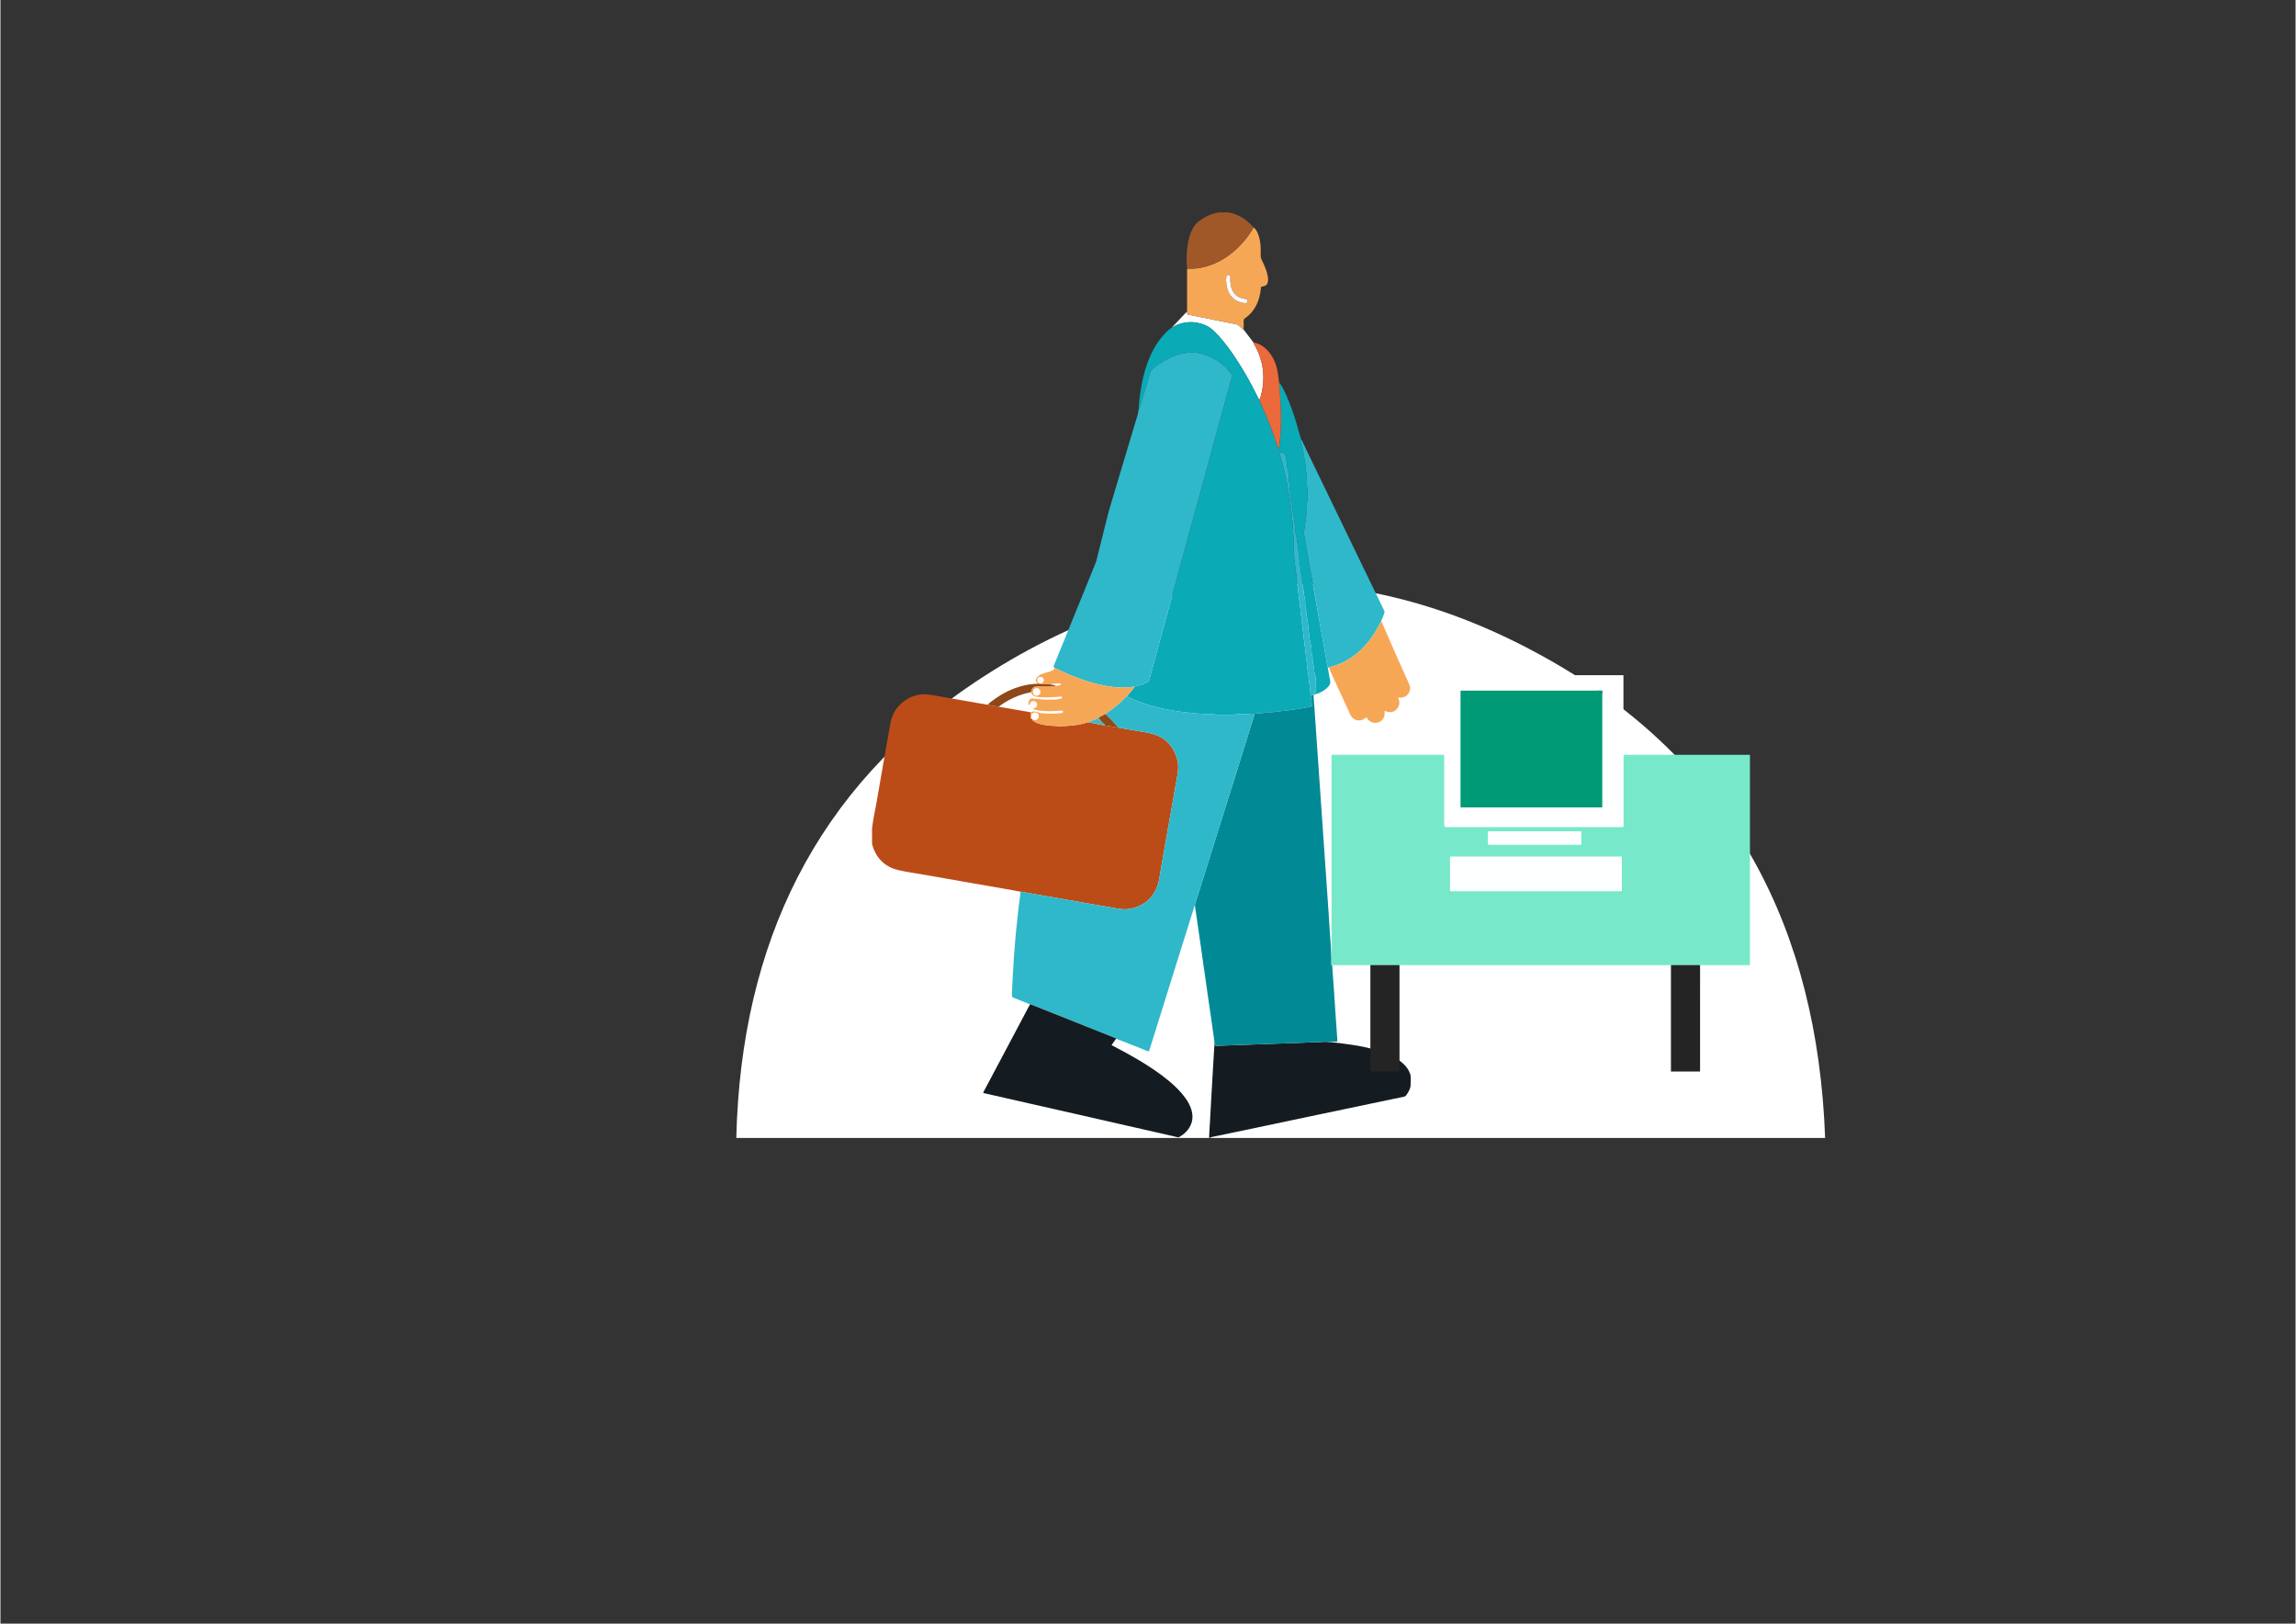 <svg xmlns="http://www.w3.org/2000/svg" xmlns:xlink="http://www.w3.org/1999/xlink" width="1123" zoomAndPan="magnify" viewBox="0 0 841.92 595.5" height="794" preserveAspectRatio="xMidYMid meet" version="1.0"><rect x="0" y="0" width="841.92" height="595.5" fill="#333333" stroke="none"/><defs><clipPath id="985bded4df"><path d="M 269.93 213 L 669.344 213 L 669.344 417.57 L 269.93 417.57 Z M 269.93 213 " clip-rule="nonzero"/></clipPath><clipPath id="0c15e82caf"><path d="M 319.734 254 L 433 254 L 433 334 L 319.734 334 Z M 319.734 254 " clip-rule="nonzero"/></clipPath><clipPath id="d72ce03d3a"><path d="M 443 382 L 517.359 382 L 517.359 417.352 L 443 417.352 Z M 443 382 " clip-rule="nonzero"/></clipPath><clipPath id="243d262c17"><path d="M 487 227 L 517.359 227 L 517.359 266 L 487 266 Z M 487 227 " clip-rule="nonzero"/></clipPath><clipPath id="8afc7fa4ee"><path d="M 435 77.887 L 460 77.887 L 460 99 L 435 99 Z M 435 77.887 " clip-rule="nonzero"/></clipPath><clipPath id="7cf5af9143"><path d="M 360 368 L 438 368 L 438 417.352 L 360 417.352 Z M 360 368 " clip-rule="nonzero"/></clipPath><clipPath id="86907c5b17"><path d="M 488.156 276 L 641.777 276 L 641.777 354 L 488.156 354 Z M 488.156 276 " clip-rule="nonzero"/></clipPath><clipPath id="3e14390757"><path d="M 529 247.633 L 596 247.633 L 596 304 L 529 304 Z M 529 247.633 " clip-rule="nonzero"/></clipPath><clipPath id="f3edbd2a30"><path d="M 502 353 L 514 353 L 514 393.012 L 502 393.012 Z M 502 353 " clip-rule="nonzero"/></clipPath><clipPath id="3e86eecb62"><path d="M 612 353 L 624 353 L 624 393.012 L 612 393.012 Z M 612 353 " clip-rule="nonzero"/></clipPath><clipPath id="6dc923f891"><path d="M 488.156 276 L 489 276 L 489 354 L 488.156 354 Z M 488.156 276 " clip-rule="nonzero"/></clipPath></defs><g clip-path="url(#985bded4df)"><path fill="#ffffff" d="M 669.344 417.375 L 269.93 417.375 C 271.664 346.094 299.121 288.992 357.777 250.023 C 426.492 204.379 499.207 201.988 570.461 243.34 C 635.531 281.109 666.535 340.629 669.352 417.367 Z M 669.344 417.375 " fill-opacity="1" fill-rule="nonzero"/></g><path fill="#fffcf9" d="M 377.43 258.41 C 377.43 259.289 378.145 260 379.023 260 C 379.902 260 380.613 259.289 380.613 258.41 C 380.613 257.531 379.902 256.82 379.023 256.82 C 378.145 256.82 377.43 257.531 377.43 258.41 Z M 377.43 258.41 " fill-opacity="1" fill-rule="nonzero"/><path fill="#ffffff" d="M 429.621 120.215 C 431.66 118.914 433.902 118.219 436.336 118.156 C 437.93 118.113 439.465 118.395 440.969 118.883 C 442.105 119.254 443.16 119.785 444.102 120.527 C 445.035 121.266 445.887 122.094 446.684 122.977 C 448.723 125.242 450.582 127.652 452.297 130.172 C 455.68 135.137 458.621 140.352 461.262 145.738 C 461.43 146.086 461.629 146.41 461.812 146.75 C 461.961 146.359 462.133 145.98 462.25 145.582 C 462.633 144.293 462.922 142.98 463.086 141.641 C 463.535 137.988 463.223 134.418 462.035 130.93 C 461.52 129.41 460.855 127.953 460.066 126.555 C 459.918 126.289 459.676 126.051 459.715 125.703 L 455.938 120.762 C 455.719 120.879 455.609 120.637 455.48 120.52 C 455.074 120.152 454.688 119.766 454.285 119.402 C 453.996 119.141 453.672 118.977 453.266 118.91 C 452.223 118.738 451.191 118.516 450.152 118.305 C 445.477 117.363 440.801 116.418 436.121 115.477 C 435.309 115.312 435.309 115.316 435.301 114.504 L 435.301 114.215 C 435.301 114.215 429.621 120.215 429.621 120.215 Z M 429.621 120.215 " fill-opacity="1" fill-rule="nonzero"/><g clip-path="url(#0c15e82caf)"><path fill="#bb4c18" d="M 319.738 309.613 C 321.121 314.645 324.293 317.93 329.398 319.129 C 332.203 319.789 335.066 320.176 337.906 320.672 C 340.648 321.156 343.395 321.621 346.141 322.105 C 348.883 322.582 351.625 323.078 354.371 323.555 C 357.113 324.035 359.859 324.5 362.605 324.977 C 365.445 325.473 368.281 325.969 371.121 326.473 C 372.16 326.656 373.195 326.867 374.23 327.062 C 374.328 327.062 374.426 327.055 374.52 327.07 C 376.191 327.367 377.859 327.676 379.535 327.969 C 383.039 328.578 386.547 329.176 390.051 329.785 C 393.176 330.332 396.301 330.895 399.426 331.441 C 402.93 332.055 406.441 332.648 409.941 333.27 C 411.637 333.57 413.328 333.609 415.004 333.207 C 419.98 332.012 423.227 328.961 424.703 324.055 C 425.07 322.824 425.207 321.543 425.43 320.285 C 426.113 316.438 426.77 312.582 427.445 308.734 C 428.117 304.887 428.805 301.039 429.48 297.188 C 430.242 292.867 430.988 288.543 431.762 284.223 C 432.121 282.207 432.191 280.195 431.605 278.223 C 430.125 273.203 426.828 270.039 421.699 268.934 C 418.727 268.293 415.703 267.883 412.707 267.34 C 411.762 267.168 410.801 267.082 409.879 266.789 C 409.559 266.777 409.23 266.809 408.926 266.746 C 407.715 266.492 406.508 266.219 405.266 266.172 C 405.184 266.168 405.105 266.082 405.023 266.031 L 404.938 266.008 L 404.844 266.016 C 404.508 266.012 404.152 266.113 403.863 265.836 C 403.18 265.707 402.496 265.574 401.812 265.445 C 400.883 265.266 399.949 265.086 399.02 264.906 C 398.738 264.973 398.453 265.02 398.18 265.109 C 395.227 266.07 392.16 266.199 389.098 266.363 C 388.262 266.41 387.438 266.23 386.609 266.23 C 385.23 266.23 383.867 266.059 382.516 265.805 C 381.445 265.598 380.398 265.305 379.438 264.773 C 379.188 264.637 378.957 264.461 378.73 264.281 C 378.602 264.18 378.547 264.023 378.613 263.852 C 378.562 263.812 378.516 263.77 378.465 263.727 C 378.09 263.781 377.949 263.52 377.895 263.238 C 377.801 262.742 377.75 262.238 377.961 261.754 C 378.051 261.543 377.969 261.391 377.855 261.234 C 375.02 260.738 372.18 260.242 369.344 259.75 C 368.336 259.578 367.324 259.418 366.312 259.254 C 364.895 258.992 363.477 258.734 362.059 258.477 C 359.152 257.969 356.25 257.461 353.344 256.957 C 351.008 256.547 348.672 256.141 346.336 255.73 C 344.41 255.398 342.488 255.004 340.551 254.75 C 337.797 254.387 335.18 254.938 332.773 256.328 C 329.258 258.359 327.148 261.406 326.434 265.395 C 325.461 270.82 324.52 276.25 323.57 281.68 C 322.832 285.91 322.102 290.141 321.367 294.371 C 320.844 297.367 320.137 300.34 319.793 303.363 C 319.25 308.133 319.676 309.398 319.734 309.613 Z M 319.738 309.613 " fill-opacity="1" fill-rule="nonzero"/></g><g clip-path="url(#d72ce03d3a)"><path fill="#141b21" d="M 443.379 417.324 L 443.766 417.324 C 443.992 417.062 444.324 417.027 444.633 416.965 C 447.453 416.371 450.277 415.789 453.098 415.199 C 456.578 414.469 460.059 413.742 463.535 413.012 C 466.766 412.332 469.992 411.648 473.219 410.969 C 476.762 410.223 480.301 409.477 483.844 408.734 C 486.727 408.129 489.613 407.527 492.5 406.922 C 496.012 406.188 499.52 405.449 503.031 404.711 C 505.633 404.164 508.234 403.617 510.836 403.074 C 512.152 402.797 513.473 402.527 514.789 402.254 C 515.211 402.168 515.539 401.977 515.781 401.586 C 516.449 400.52 517.211 399.434 517.281 398.172 C 517.484 394.707 517.238 394.176 517.059 393.691 C 516.621 392.5 515.918 391.477 515.039 390.57 C 514 389.508 512.805 388.652 511.516 387.926 C 509.246 386.641 506.816 385.746 504.324 385.031 C 501.582 384.246 498.801 383.648 495.977 383.238 C 494.297 382.996 492.617 382.746 490.934 382.535 C 489.918 382.406 488.895 382.34 487.875 382.246 C 487.746 382.254 487.613 382.297 487.496 382.266 C 486.672 382.062 485.84 382.105 485.008 382.141 C 484.398 382.164 483.793 382.234 483.184 382.258 C 481.484 382.32 479.785 382.324 478.086 382.438 C 476.328 382.551 474.562 382.508 472.805 382.625 C 470.98 382.746 469.148 382.695 467.324 382.82 C 465.504 382.945 463.672 382.895 461.848 383.02 C 460.152 383.137 458.449 383.09 456.754 383.207 C 455.027 383.328 453.293 383.27 451.562 383.395 C 449.867 383.516 448.164 383.426 446.473 383.605 C 445.656 383.695 445.652 383.652 445.344 382.84 C 445.203 385.176 445.059 387.512 444.918 389.848 C 444.75 392.73 444.582 395.609 444.418 398.492 C 444.344 399.742 444.266 400.992 444.199 402.238 C 444.043 405.09 443.895 407.941 443.734 410.789 C 443.645 412.359 443.535 413.926 443.445 415.496 C 443.41 416.105 443.398 416.715 443.379 417.324 Z M 443.379 417.324 " fill-opacity="1" fill-rule="nonzero"/></g><path fill="#0aaab7" d="M 413.328 255.25 C 413.359 255.34 413.363 255.48 413.422 255.508 C 414.172 255.871 414.918 256.242 415.684 256.559 C 416.598 256.941 417.547 257.234 418.461 257.621 C 420.172 258.348 421.977 258.789 423.762 259.266 C 425.301 259.676 426.855 260.035 428.426 260.305 C 429.867 260.555 431.301 260.848 432.758 261.027 C 433.324 261.102 433.895 261.156 434.461 261.234 C 435.598 261.391 436.738 261.496 437.879 261.613 C 438.801 261.711 439.723 261.766 440.648 261.785 C 440.742 261.789 440.844 261.793 440.93 261.828 C 441.328 262.004 441.75 261.965 442.164 261.969 C 443.031 261.973 443.895 261.969 444.762 261.973 C 444.988 261.973 445.227 261.934 445.43 262.004 C 446.027 262.211 446.637 262.156 447.238 262.16 C 448.781 262.164 450.32 262.164 451.859 262.16 C 452.113 262.16 452.391 262.195 452.621 262.113 C 453.094 261.949 453.57 261.973 454.047 261.973 C 454.98 261.969 455.91 261.973 456.84 261.969 C 457.066 261.969 457.305 262.008 457.512 261.945 C 458.328 261.68 459.164 261.801 459.992 261.785 C 460.941 261.68 461.887 261.516 462.852 261.57 C 462.879 261.57 462.914 261.57 462.945 261.559 C 463.531 261.348 464.141 261.406 464.75 261.387 C 464.969 261.379 465.207 261.395 465.414 261.324 C 465.789 261.199 466.168 261.207 466.551 261.195 C 466.742 261.191 466.941 261.195 467.121 261.148 C 467.957 260.922 468.828 260.988 469.676 260.832 C 470.453 260.688 471.258 260.691 472.047 260.586 C 473.273 260.422 474.5 260.223 475.723 260.039 C 476.289 259.953 476.855 259.871 477.418 259.773 C 478.391 259.609 479.359 259.441 480.328 259.266 C 480.484 259.238 480.641 259.203 480.789 259.148 C 481.027 259.066 481.156 258.898 481.137 258.637 C 481.129 258.512 481.121 258.383 481.098 258.258 C 480.914 257.191 480.73 256.125 480.766 255.039 C 480.707 254.965 480.609 254.887 480.605 254.809 C 480.59 254.105 480.453 253.414 480.402 252.719 C 480.348 251.984 480.207 251.266 480.141 250.535 C 480.051 249.492 479.824 248.457 479.793 247.406 C 479.789 247.309 479.793 247.207 479.758 247.121 C 479.496 246.418 479.539 245.668 479.453 244.949 C 479.359 244.164 479.121 243.379 479.215 242.57 C 479.223 242.48 479.203 242.375 479.172 242.289 C 478.93 241.586 478.965 240.836 478.871 240.117 C 478.773 239.328 478.543 238.547 478.633 237.738 C 478.641 237.648 478.621 237.543 478.59 237.453 C 478.332 236.754 478.406 236.004 478.297 235.281 C 478.18 234.5 477.965 233.711 478.055 232.906 C 478.062 232.812 478.031 232.715 478.004 232.621 C 477.773 231.918 477.812 231.172 477.715 230.445 C 477.613 229.664 477.379 228.879 477.477 228.07 C 477.484 227.98 477.449 227.883 477.418 227.789 C 477.207 227.082 477.227 226.336 477.137 225.613 C 477.035 224.828 476.801 224.043 476.898 223.238 C 476.656 222.66 476.75 222.035 476.656 221.441 C 476.531 220.652 476.406 219.867 476.34 219.074 C 476.277 218.312 476.051 217.566 476.113 216.793 C 475.84 216.254 476.039 215.645 475.879 215.094 C 475.672 214.383 475.672 213.637 475.598 212.918 C 475.52 212.125 475.285 211.348 475.352 210.539 C 475.359 210.449 475.312 210.352 475.297 210.258 C 475.191 209.535 475.008 208.812 475.004 208.086 C 475 207.281 474.703 206.512 474.777 205.707 C 474.559 205.188 474.676 204.621 474.555 204.102 C 474.426 203.559 474.406 203.027 474.406 202.484 C 474.406 200.781 474.406 199.082 474.398 197.383 C 474.398 197.094 474.445 196.785 474.355 196.523 C 474.172 195.988 474.227 195.445 474.211 194.906 C 474.195 194.426 474.273 193.926 474.16 193.469 C 474.023 192.926 474.031 192.391 474.016 191.852 C 474.008 191.594 474.043 191.32 473.961 191.086 C 473.816 190.68 473.832 190.27 473.82 189.852 C 473.816 189.629 473.848 189.391 473.781 189.184 C 473.523 188.383 473.594 187.539 473.477 186.723 C 473.375 186.035 473.262 185.336 473.199 184.637 C 473.105 183.598 472.852 182.57 472.68 181.535 C 472.465 180.246 472.301 178.949 472.051 177.672 C 471.754 176.141 471.422 174.613 471.047 173.098 C 470.555 171.113 470.098 169.121 469.465 167.176 C 469.367 166.875 469.305 166.559 469.242 166.246 C 469.219 166.109 469.293 165.988 469.43 165.949 C 470.09 165.762 470.648 165.941 471.023 166.516 C 471.25 166.863 471.406 167.254 471.594 167.625 C 471.652 167.742 471.676 167.871 471.617 167.996 C 471.414 168.445 471.562 168.871 471.711 169.297 C 471.781 169.512 471.879 169.727 471.883 169.945 C 471.918 171.098 472.195 172.215 472.414 173.34 C 472.52 173.867 472.66 174.418 472.609 174.941 C 472.547 175.555 472.762 176.137 472.68 176.738 C 473.051 177.688 472.676 178.727 473.051 179.672 C 473.008 180.254 473.105 180.82 473.246 181.379 C 473.414 182.035 473.477 182.699 473.441 183.375 C 473.43 183.637 473.512 183.871 473.59 184.121 C 473.844 184.902 474.133 185.684 473.863 186.531 C 473.82 186.672 473.863 186.848 473.895 187 C 474.188 188.434 474.641 189.84 474.609 191.328 C 474.605 191.453 474.672 191.574 474.691 191.699 C 474.793 192.328 474.977 192.961 474.957 193.586 C 474.938 194.258 475.266 194.898 475.055 195.574 C 475.023 195.668 475.133 195.809 475.172 195.926 C 475.234 196.105 475.328 196.285 475.355 196.473 C 475.559 197.758 475.754 199.047 475.93 200.34 C 475.973 200.656 476.047 200.973 476.074 201.281 C 476.152 202.109 476.246 202.93 476.504 203.727 C 476.523 203.785 476.535 203.859 476.516 203.914 C 476.305 204.578 476.586 205.238 476.527 205.902 C 476.504 206.188 476.574 206.473 476.617 206.754 C 476.738 207.543 476.973 208.316 476.914 209.125 C 476.883 209.512 476.953 209.879 477.113 210.242 C 477.379 210.832 477.516 211.453 477.488 212.105 C 477.477 212.457 477.422 212.832 477.52 213.16 C 477.715 213.824 477.664 214.492 477.676 215.16 C 477.684 215.48 477.652 215.805 477.883 216.078 C 478.066 216.289 478.074 216.551 478.059 216.805 C 478.008 217.582 478.176 218.336 478.371 219.074 C 478.57 219.82 478.676 220.57 478.645 221.348 C 478.621 221.984 478.605 222.625 478.824 223.246 C 479.02 223.797 479.055 224.371 479.031 224.953 C 479.02 225.176 479.016 225.41 479.078 225.621 C 479.266 226.266 479.355 226.926 479.445 227.59 C 479.586 228.664 479.836 229.723 479.797 230.816 C 479.797 230.91 479.793 231.012 479.82 231.102 C 480.113 231.992 479.984 232.934 480.156 233.848 C 480.336 234.816 480.48 235.797 480.746 236.746 C 480.887 237.246 480.965 237.738 480.957 238.258 C 480.945 238.93 480.895 239.605 481.148 240.25 C 481.367 240.805 481.352 241.383 481.336 241.957 C 481.316 242.668 481.438 243.379 481.652 244.027 C 481.84 244.594 481.918 245.137 481.922 245.711 C 481.922 246.031 481.883 246.379 481.996 246.66 C 482.41 247.695 482.539 248.75 482.516 249.855 C 482.504 250.355 482.574 250.855 482.504 251.363 C 482.469 251.613 482.465 251.879 482.582 252.117 C 482.711 252.379 482.648 252.609 482.531 252.855 C 482.438 253.051 482.281 253.242 482.395 253.484 C 482.516 253.742 482.371 253.914 482.199 254.07 C 482.082 254.176 481.941 254.262 481.84 254.383 C 481.781 254.457 481.824 254.578 481.926 254.609 C 482.047 254.645 482.18 254.641 482.309 254.656 C 483.855 254.273 485.219 253.527 486.43 252.508 C 486.746 252.246 487.016 251.918 487.281 251.602 C 487.777 251.012 487.949 250.387 487.766 249.574 C 487.414 248.023 487.207 246.438 486.945 244.867 C 486.84 244.34 486.734 243.809 486.633 243.277 C 486.477 242.43 486.316 241.586 486.164 240.742 C 485.988 239.77 485.82 238.801 485.648 237.828 C 485.504 237.016 485.348 236.199 485.203 235.387 C 485.031 234.414 484.871 233.441 484.695 232.473 C 484.547 231.625 484.383 230.781 484.234 229.934 C 484.066 228.996 483.914 228.055 483.742 227.117 C 483.59 226.27 483.426 225.426 483.273 224.582 C 483.098 223.609 482.934 222.637 482.762 221.668 C 482.613 220.852 482.457 220.039 482.312 219.227 C 482.141 218.254 481.98 217.281 481.809 216.309 C 481.66 215.465 481.496 214.621 481.344 213.773 C 481.18 212.836 481.027 211.891 480.859 210.953 C 480.707 210.105 480.535 209.266 480.383 208.418 C 480.207 207.449 480.047 206.477 479.875 205.504 C 479.727 204.691 479.559 203.879 479.422 203.062 C 479.207 201.777 479.07 200.473 478.781 199.203 C 478.508 197.988 478.398 196.75 478.102 195.543 C 478.066 195.398 478.102 195.227 478.125 195.074 C 478.156 194.883 478.227 194.703 478.25 194.512 C 478.395 193.473 478.504 192.43 478.668 191.391 C 478.848 190.289 479.043 189.191 479.027 188.07 C 479.027 188.008 479.02 187.941 479.039 187.879 C 479.332 186.875 479.18 185.844 479.223 184.824 C 479.234 184.57 479.23 184.305 479.305 184.066 C 479.402 183.75 479.41 183.438 479.41 183.117 C 479.41 181.898 479.414 180.68 479.41 179.461 C 479.41 179.238 479.441 178.992 479.367 178.793 C 479.191 178.324 479.23 177.848 479.223 177.367 C 479.215 176.73 479.324 176.062 479.18 175.453 C 478.934 174.379 479.168 173.273 478.84 172.223 C 478.91 171.414 478.656 170.641 478.602 169.844 C 478.523 168.801 478.242 167.777 478.082 166.742 C 477.887 165.449 477.645 164.168 477.367 162.891 C 477.25 162.344 476.996 161.789 477.156 161.199 C 476.168 158.199 475.48 155.105 474.441 152.121 C 473.41 149.16 472.34 146.223 470.961 143.406 C 470.43 142.316 469.859 141.242 469.066 140.309 C 469.062 140.5 469.047 140.691 469.059 140.883 C 469.18 142.348 469.324 143.816 469.422 145.285 C 469.523 146.785 469.582 148.289 469.66 149.793 C 469.863 153.797 469.719 157.793 469.34 161.785 C 469.25 162.73 469.086 163.668 468.949 164.68 C 468.555 164.449 468.574 164.086 468.488 163.809 C 466.816 158.523 464.82 153.367 462.496 148.328 C 462.258 147.809 462.043 147.273 461.812 146.746 C 461.629 146.41 461.43 146.082 461.262 145.738 C 458.625 140.348 455.68 135.133 452.301 130.168 C 450.582 127.652 448.723 125.238 446.684 122.973 C 445.891 122.09 445.035 121.262 444.105 120.527 C 443.164 119.781 442.109 119.254 440.969 118.883 C 439.465 118.391 437.93 118.113 436.34 118.152 C 433.906 118.215 431.66 118.91 429.621 120.211 C 428.398 120.992 427.402 122.051 426.449 123.137 C 423.832 126.125 422.039 129.578 420.707 133.285 C 419.578 136.43 418.812 139.664 418.301 142.965 C 417.965 145.148 417.676 147.336 417.547 149.543 C 417.531 149.801 417.539 150.055 417.539 150.312 C 417.902 149.953 417.941 149.453 418.082 149.008 C 418.586 147.395 419.031 145.762 419.516 144.141 C 419.801 143.191 420.125 142.254 420.406 141.305 C 420.867 139.777 421.324 138.25 421.746 136.711 C 421.906 136.121 422.215 135.652 422.684 135.301 C 423.039 135.027 423.371 134.723 423.73 134.461 C 425.742 132.977 427.844 131.652 430.18 130.707 C 431.973 129.98 433.836 129.551 435.742 129.352 C 437.141 129.203 438.562 129.297 439.945 129.582 C 440.879 129.773 441.805 130.012 442.695 130.398 C 443.434 130.719 444.141 131.09 444.867 131.422 C 446.766 132.285 448.227 133.734 449.781 135.059 C 449.855 135.121 449.934 135.188 449.977 135.27 C 450.242 135.758 450.656 136.117 451.043 136.5 C 451.246 136.707 451.398 136.949 451.57 137.18 C 451.836 137.516 451.871 137.824 451.75 138.242 C 451.234 140.02 450.77 141.812 450.281 143.598 C 449.988 144.676 449.68 145.746 449.383 146.824 C 448.922 148.516 448.461 150.211 448 151.902 C 447.695 153.012 447.395 154.117 447.094 155.227 C 446.625 156.953 446.152 158.676 445.684 160.398 C 445.383 161.508 445.074 162.613 444.773 163.719 C 444.309 165.414 443.84 167.105 443.379 168.797 C 443.078 169.906 442.785 171.016 442.484 172.125 C 442.008 173.879 441.531 175.633 441.051 177.387 C 440.746 178.496 440.438 179.598 440.133 180.707 C 439.672 182.398 439.211 184.094 438.746 185.785 C 438.445 186.895 438.145 188.004 437.844 189.109 C 437.375 190.836 436.902 192.559 436.434 194.281 C 436.129 195.391 435.824 196.496 435.523 197.605 C 435.059 199.297 434.59 200.988 434.129 202.684 C 433.828 203.789 433.539 204.898 433.234 206.008 C 432.758 207.766 432.281 209.516 431.801 211.273 C 431.496 212.379 431.188 213.484 430.883 214.594 C 430.422 216.285 429.961 217.977 429.496 219.672 C 429.195 220.781 428.895 221.887 428.594 222.996 C 428.125 224.719 427.652 226.441 427.184 228.168 C 426.883 229.273 426.574 230.383 426.27 231.488 C 425.809 233.184 425.34 234.871 424.879 236.566 C 424.578 237.676 424.289 238.785 423.984 239.891 C 423.508 241.648 423.027 243.402 422.551 245.156 C 422.164 246.57 421.781 247.988 421.387 249.402 C 421.348 249.547 421.246 249.684 421.152 249.809 C 420.949 250.066 420.664 250.219 420.379 250.367 C 418.996 251.066 417.543 251.523 416.02 251.781 C 416.02 251.812 416.02 251.844 416.016 251.875 C 416.012 251.906 416.008 251.938 416.004 251.969 C 415.996 252 415.984 252.027 415.969 252.059 C 415.961 252.07 415.953 252.086 415.945 252.098 C 415.938 252.113 415.926 252.125 415.914 252.137 C 415.664 252.441 415.414 252.746 415.164 253.051 C 414.914 253.355 414.664 253.656 414.414 253.961 C 414.051 254.395 413.691 254.824 413.328 255.258 Z M 413.328 255.25 " fill-opacity="1" fill-rule="nonzero"/><path fill="#028996" d="M 438.176 332.039 C 438.184 332.145 438.195 332.246 438.203 332.355 C 438.445 334.031 438.691 335.711 438.934 337.391 C 439.305 339.957 439.676 342.523 440.047 345.09 C 440.324 347.023 440.594 348.957 440.871 350.891 C 441.23 353.395 441.598 355.895 441.953 358.398 C 442.309 360.871 442.652 363.344 443.004 365.816 C 443.359 368.289 443.727 370.758 444.082 373.23 C 444.434 375.668 444.766 378.109 445.125 380.551 C 445.234 381.312 445.34 382.066 445.344 382.836 C 445.656 383.648 445.66 383.691 446.473 383.605 C 448.168 383.426 449.871 383.516 451.562 383.395 C 453.293 383.27 455.027 383.328 456.754 383.207 C 458.449 383.086 460.152 383.133 461.848 383.02 C 463.672 382.895 465.504 382.945 467.324 382.82 C 469.148 382.691 470.98 382.746 472.805 382.625 C 474.562 382.504 476.332 382.551 478.086 382.434 C 479.785 382.32 481.484 382.316 483.184 382.258 C 483.793 382.234 484.398 382.164 485.008 382.137 C 485.84 382.102 486.672 382.062 487.496 382.266 C 487.613 382.293 487.746 382.25 487.875 382.242 C 488.391 382.004 488.945 382.105 489.488 382.082 C 490.469 382.039 490.469 382.082 490.402 381.117 C 490.23 378.656 490.051 376.191 489.875 373.73 C 489.805 372.707 489.73 371.684 489.66 370.66 C 489.508 368.293 489.371 365.926 489.203 363.559 C 488.984 360.426 488.742 357.293 488.52 354.16 C 488.426 352.848 488.359 351.535 488.27 350.227 C 488.102 347.859 487.926 345.492 487.758 343.125 C 487.684 342.07 487.609 341.016 487.539 339.961 C 487.383 337.59 487.238 335.223 487.078 332.855 C 486.891 330.074 486.695 327.293 486.504 324.508 C 486.309 321.695 486.113 318.883 485.918 316.066 C 485.727 313.316 485.535 310.566 485.348 307.816 C 485.152 305.004 484.961 302.188 484.766 299.375 C 484.574 296.621 484.383 293.871 484.191 291.121 C 483.996 288.34 483.809 285.559 483.613 282.773 C 483.422 279.961 483.227 277.148 483.031 274.332 C 482.84 271.551 482.645 268.77 482.453 265.984 C 482.262 263.234 482.078 260.484 481.879 257.734 C 481.809 256.777 481.68 255.82 481.723 254.855 C 481.379 254.797 481.094 255.023 480.766 255.035 C 480.73 256.125 480.914 257.191 481.098 258.254 C 481.121 258.379 481.125 258.508 481.137 258.637 C 481.156 258.895 481.027 259.062 480.789 259.145 C 480.641 259.199 480.488 259.234 480.328 259.262 C 479.359 259.438 478.391 259.605 477.418 259.773 C 476.855 259.867 476.289 259.949 475.723 260.035 C 474.5 260.223 473.273 260.418 472.047 260.582 C 471.262 260.688 470.453 260.688 469.676 260.828 C 468.828 260.984 467.957 260.918 467.121 261.145 C 466.941 261.195 466.742 261.188 466.551 261.195 C 466.168 261.203 465.789 261.195 465.414 261.32 C 465.207 261.391 464.969 261.379 464.75 261.387 C 464.141 261.402 463.531 261.344 462.945 261.555 C 462.914 261.566 462.879 261.566 462.852 261.566 C 461.887 261.516 460.941 261.68 459.992 261.781 C 459.945 262.031 459.93 262.293 459.852 262.535 C 458.965 265.406 458.07 268.273 457.176 271.145 C 456.594 273.008 456.016 274.867 455.434 276.73 C 454.422 279.965 453.41 283.203 452.398 286.438 C 451.738 288.543 451.074 290.645 450.41 292.75 C 449.355 296.105 448.297 299.461 447.242 302.816 C 446.266 305.93 445.297 309.043 444.324 312.156 C 443.727 314.078 443.129 316.004 442.523 317.926 C 441.375 321.586 440.219 325.246 439.066 328.906 C 438.785 329.789 438.508 330.676 438.234 331.562 C 438.188 331.711 438.191 331.875 438.172 332.035 Z M 438.176 332.039 " fill-opacity="1" fill-rule="nonzero"/><path fill="#2fb8ca" d="M 386.824 245.082 C 387.031 245.16 387.25 245.219 387.449 245.316 C 388.969 246.078 390.52 246.781 392.09 247.434 C 397.535 249.688 403.105 251.5 409.016 252.055 C 411.098 252.25 413.18 252.293 415.254 251.918 C 415.473 251.684 415.758 251.773 416.02 251.773 C 417.543 251.516 419 251.059 420.379 250.359 C 420.668 250.215 420.953 250.062 421.152 249.801 C 421.25 249.68 421.348 249.539 421.387 249.395 C 421.785 247.98 422.164 246.562 422.551 245.148 C 423.027 243.395 423.512 241.641 423.988 239.887 C 424.289 238.777 424.578 237.668 424.883 236.559 C 425.344 234.867 425.809 233.176 426.273 231.48 C 426.578 230.375 426.883 229.266 427.184 228.16 C 427.656 226.438 428.125 224.711 428.594 222.988 C 428.895 221.879 429.199 220.773 429.5 219.664 C 429.961 217.973 430.422 216.277 430.883 214.586 C 431.188 213.477 431.496 212.371 431.801 211.266 C 432.281 209.508 432.762 207.758 433.238 206 C 433.539 204.895 433.828 203.785 434.129 202.676 C 434.594 200.98 435.059 199.289 435.523 197.598 C 435.828 196.488 436.133 195.383 436.434 194.273 C 436.906 192.551 437.375 190.828 437.844 189.105 C 438.145 187.996 438.449 186.891 438.75 185.781 C 439.211 184.086 439.672 182.395 440.137 180.699 C 440.438 179.594 440.746 178.488 441.051 177.379 C 441.531 175.625 442.012 173.871 442.488 172.117 C 442.789 171.008 443.078 169.898 443.383 168.789 C 443.844 167.098 444.309 165.406 444.773 163.715 C 445.078 162.605 445.383 161.5 445.684 160.391 C 446.156 158.668 446.625 156.945 447.094 155.219 C 447.398 154.113 447.699 153.004 448 151.895 C 448.461 150.203 448.922 148.508 449.387 146.816 C 449.684 145.738 449.988 144.668 450.281 143.59 C 450.77 141.805 451.238 140.016 451.75 138.234 C 451.871 137.82 451.836 137.512 451.574 137.172 C 451.398 136.945 451.246 136.699 451.043 136.492 C 450.66 136.109 450.242 135.75 449.977 135.262 C 449.934 135.18 449.855 135.113 449.785 135.051 C 448.23 133.727 446.77 132.277 444.871 131.414 C 444.141 131.082 443.434 130.711 442.699 130.391 C 441.809 130.008 440.879 129.766 439.945 129.574 C 438.566 129.289 437.145 129.195 435.742 129.344 C 433.836 129.547 431.973 129.973 430.18 130.699 C 427.844 131.645 425.742 132.969 423.73 134.453 C 423.371 134.719 423.043 135.023 422.684 135.293 C 422.219 135.645 421.906 136.113 421.746 136.703 C 421.328 138.242 420.867 139.77 420.406 141.297 C 420.125 142.246 419.801 143.184 419.52 144.133 C 419.035 145.754 418.586 147.387 418.086 149 C 417.945 149.445 417.902 149.949 417.539 150.305 C 417.508 150.363 417.449 150.414 417.449 150.473 C 417.426 151.613 416.996 152.66 416.68 153.73 C 415.246 158.551 413.793 163.363 412.348 168.18 C 410.457 174.5 408.559 180.82 406.668 187.141 C 406.082 189.105 402.121 205.535 401.941 205.973 C 400.555 209.352 399.199 212.742 397.824 216.125 C 395.508 221.824 393.188 227.523 390.867 233.219 C 389.441 236.723 388.012 240.223 386.582 243.723 C 386.547 243.809 386.512 243.902 386.473 243.988 C 386.258 244.469 386.18 244.773 386.828 245.074 Z M 386.824 245.082 " fill-opacity="1" fill-rule="nonzero"/><path fill="#2fb8ca" d="M 477.367 162.895 C 477.645 164.168 477.883 165.449 478.082 166.742 C 478.238 167.781 478.523 168.805 478.598 169.844 C 478.656 170.641 478.906 171.418 478.836 172.223 C 479.164 173.273 478.93 174.383 479.18 175.453 C 479.32 176.062 479.211 176.73 479.223 177.371 C 479.23 177.848 479.188 178.328 479.367 178.797 C 479.441 178.996 479.41 179.238 479.41 179.465 C 479.414 180.684 479.41 181.902 479.41 183.117 C 479.41 183.441 479.398 183.754 479.301 184.07 C 479.23 184.309 479.23 184.574 479.223 184.828 C 479.18 185.848 479.332 186.879 479.035 187.883 C 479.016 187.941 479.027 188.008 479.027 188.074 C 479.043 189.195 478.848 190.289 478.668 191.395 C 478.496 192.43 478.391 193.477 478.246 194.516 C 478.223 194.703 478.152 194.883 478.125 195.074 C 478.098 195.227 478.066 195.398 478.098 195.547 C 478.395 196.754 478.504 197.992 478.781 199.203 C 479.066 200.477 479.203 201.777 479.422 203.066 C 479.559 203.883 479.723 204.691 479.871 205.508 C 480.043 206.477 480.203 207.449 480.383 208.422 C 480.535 209.266 480.703 210.109 480.855 210.953 C 481.023 211.895 481.176 212.836 481.344 213.773 C 481.492 214.621 481.656 215.465 481.805 216.312 C 481.977 217.285 482.137 218.258 482.309 219.227 C 482.453 220.043 482.613 220.855 482.758 221.668 C 482.93 222.637 483.094 223.613 483.27 224.582 C 483.422 225.43 483.59 226.27 483.742 227.117 C 483.91 228.055 484.066 229 484.23 229.938 C 484.383 230.785 484.543 231.629 484.695 232.473 C 484.863 233.445 485.027 234.418 485.199 235.387 C 485.344 236.203 485.5 237.016 485.645 237.832 C 485.82 238.801 485.984 239.773 486.16 240.742 C 486.312 241.586 486.473 242.434 486.633 243.277 C 486.73 243.809 486.836 244.34 486.941 244.871 C 487.051 244.863 487.164 244.859 487.273 244.852 C 487.414 244.703 487.609 244.684 487.797 244.637 C 492.238 243.547 496.039 241.316 499.297 238.141 C 502.078 235.426 504.242 232.266 505.977 228.801 C 506.148 228.461 506.25 228.078 506.555 227.812 C 506.594 227.316 506.895 226.918 507.047 226.465 C 507.207 225.977 507.398 225.5 507.609 225.031 C 507.793 224.613 507.75 224.242 507.547 223.84 C 506.961 222.664 506.406 221.473 505.832 220.289 C 504.18 216.887 502.52 213.484 500.871 210.082 C 499.012 206.242 497.16 202.402 495.301 198.566 C 493.359 194.555 491.414 190.543 489.473 186.531 C 487.645 182.75 485.816 178.969 483.988 175.188 C 482.23 171.551 480.469 167.914 478.711 164.277 C 478.309 163.441 477.918 162.598 477.52 161.758 C 477.426 161.555 477.332 161.348 477.152 161.203 C 476.992 161.793 477.246 162.348 477.363 162.895 Z M 477.367 162.895 " fill-opacity="1" fill-rule="nonzero"/><path fill="#f6a756" d="M 435.301 99.5 C 435.301 99.18 435.32 98.859 435.328 98.539 C 436.164 98.531 437 98.566 437.832 98.512 C 439.629 98.398 441.391 98.047 443.102 97.492 C 446.375 96.434 449.328 94.793 451.965 92.578 C 454.867 90.145 457.328 87.336 459.301 84.105 C 459.453 83.855 459.605 83.613 459.621 83.316 C 460.434 83.949 460.926 84.797 461.293 85.73 C 461.863 87.176 462.152 88.688 462.246 90.227 C 462.312 91.281 462.328 92.344 462.293 93.398 C 462.266 94.188 462.402 94.891 462.785 95.598 C 463.574 97.066 464.195 98.617 464.648 100.227 C 464.879 101.031 465.012 101.848 464.992 102.691 C 464.953 104.25 464.41 104.863 462.84 105.098 C 462.473 105.152 462.461 105.156 462.395 105.59 C 462.281 106.352 462.219 107.121 462.062 107.871 C 461.312 111.52 459.621 114.598 456.508 116.777 C 456.184 117.004 456.027 117.242 456.043 117.645 C 456.066 118.508 456.055 119.375 456.047 120.238 C 456.043 120.418 456.137 120.66 455.934 120.766 C 455.715 120.879 455.605 120.641 455.477 120.52 C 455.07 120.152 454.684 119.77 454.281 119.402 C 453.992 119.141 453.664 118.98 453.262 118.91 C 452.219 118.742 451.184 118.516 450.148 118.309 C 445.473 117.363 440.797 116.418 436.117 115.477 C 435.305 115.312 435.305 115.316 435.297 114.504 L 435.297 114.215 C 435.297 109.312 435.297 104.406 435.297 99.5 Z M 450.297 106.605 C 451.273 109.031 453.07 110.473 455.602 111.027 C 455.945 111.105 456.297 111.168 456.648 111.176 C 457.133 111.188 457.469 110.859 457.48 110.43 C 457.484 110.074 457.301 109.797 456.961 109.715 C 456.68 109.645 456.395 109.609 456.109 109.562 C 453.254 109.066 451.617 107.074 451.266 104.219 C 451.168 103.43 451.039 102.633 451.18 101.828 C 451.207 101.676 451.172 101.508 451.125 101.359 C 451.02 101.016 450.742 100.828 450.402 100.836 C 450.062 100.848 449.801 101.043 449.73 101.41 C 449.648 101.816 449.617 102.234 449.578 102.543 C 449.68 103.996 449.781 105.336 450.297 106.605 Z M 450.297 106.605 " fill-opacity="1" fill-rule="nonzero"/><g clip-path="url(#243d262c17)"><path fill="#f6a756" d="M 487.273 244.852 C 488.824 248.266 490.332 251.699 491.945 255.082 C 493.008 257.309 493.977 259.578 495.027 261.809 C 495.188 262.156 495.352 262.512 495.578 262.816 C 496.574 264.145 498.484 264.797 500.289 263.641 C 500.531 263.488 500.746 263.297 500.984 263.109 C 501.289 263.242 501.367 263.543 501.535 263.762 C 502.809 265.41 505.023 265.504 506.426 264.434 C 507.262 263.797 507.73 262.949 507.773 261.887 C 507.789 261.512 507.777 261.137 507.777 260.688 C 509.363 261.461 510.836 261.418 512.094 260.195 C 513.355 258.973 513.395 257.492 512.754 255.969 C 512.918 255.797 513.078 255.848 513.234 255.867 C 515 256.086 516.953 254.895 517.117 252.516 C 517.16 251.934 516.973 251.379 516.73 250.848 C 515.93 249.062 515.129 247.281 514.328 245.496 C 513.605 243.891 512.871 242.285 512.164 240.672 C 510.379 236.594 508.602 232.508 506.824 228.426 C 506.734 228.223 506.641 228.016 506.551 227.812 C 506.25 228.078 506.145 228.461 505.973 228.801 C 504.238 232.266 502.074 235.426 499.293 238.141 C 496.035 241.316 492.234 243.547 487.797 244.637 C 487.609 244.684 487.414 244.703 487.27 244.852 Z M 487.273 244.852 " fill-opacity="1" fill-rule="nonzero"/></g><path fill="#f6a756" d="M 377.316 257.102 C 377.629 256.27 377.863 256.125 378.75 256.199 C 379.52 256.266 380.285 256.332 381.047 256.426 C 383.031 256.676 385.02 256.645 387.008 256.578 C 387.75 256.555 388.461 256.316 389.184 256.18 C 389.352 256.148 389.457 256.027 389.461 255.844 C 389.465 255.664 389.281 255.484 389.082 255.477 C 388.988 255.473 388.891 255.477 388.797 255.488 C 386.754 255.703 384.707 255.828 382.652 255.805 C 381.844 255.797 381.055 255.648 380.254 255.586 C 380.004 255.566 379.754 255.48 379.512 255.395 C 378.773 255.145 378.211 254.711 378.039 253.898 C 378.074 253.68 378.078 253.449 378.148 253.238 C 378.492 252.227 379.227 251.703 380.305 251.711 C 381.645 251.719 382.992 251.746 384.332 251.75 C 385.289 251.754 386.25 251.75 387.191 251.539 C 387.766 251.523 388.324 251.434 388.84 251.156 C 388.91 251.117 388.977 251.023 388.992 250.941 C 389.023 250.777 388.871 250.715 388.762 250.707 C 388.352 250.676 387.941 250.648 387.531 250.672 C 386.898 250.711 386.27 250.785 385.641 250.863 C 385.488 250.883 385.348 250.965 385.199 251.016 C 384.348 251.008 383.5 251.027 382.648 250.988 C 381.961 250.953 381.273 250.852 380.586 250.777 C 380.492 250.562 380.285 250.453 380.117 250.309 C 379.793 250.016 379.738 249.645 379.848 249.254 C 379.918 249.012 380.047 248.785 380.184 248.566 C 380.477 248.094 380.918 247.781 381.395 247.504 C 382.203 247.031 383.09 246.77 384.004 246.586 C 385.09 246.367 386.082 245.953 386.824 245.082 C 387.031 245.16 387.25 245.219 387.449 245.32 C 388.969 246.078 390.52 246.781 392.09 247.434 C 397.535 249.688 403.105 251.5 409.016 252.055 C 411.098 252.25 413.18 252.293 415.254 251.918 C 415.473 251.984 415.766 251.836 415.91 252.133 C 415.664 252.434 415.414 252.738 415.164 253.043 C 414.914 253.348 414.664 253.652 414.414 253.953 C 414.051 254.387 413.691 254.82 413.328 255.254 C 413.082 255.355 412.938 255.574 412.762 255.758 C 410.66 257.953 408.352 259.898 405.801 261.559 C 405.664 261.648 405.539 261.762 405.414 261.867 C 405.395 261.883 405.375 261.898 405.359 261.914 C 405.32 261.926 405.277 261.941 405.234 261.961 C 405.211 261.973 405.188 261.984 405.164 261.992 C 405.113 262.016 405.062 262.039 405.008 262.062 C 404.953 262.09 404.898 262.117 404.84 262.145 C 404.691 262.219 404.535 262.301 404.367 262.387 C 403.711 262.742 402.98 263.184 402.691 263.422 C 402.598 263.441 402.5 263.445 402.414 263.48 C 401.281 263.953 400.152 264.43 399.02 264.906 C 398.738 264.973 398.453 265.02 398.184 265.109 C 395.227 266.07 392.16 266.199 389.098 266.363 C 388.262 266.41 387.441 266.23 386.609 266.23 C 385.23 266.23 383.867 266.059 382.516 265.805 C 381.449 265.598 380.402 265.305 379.438 264.773 C 379.188 264.637 378.957 264.461 378.734 264.281 C 378.602 264.18 378.547 264.023 378.613 263.852 C 378.797 263.902 378.98 263.957 379.164 263.996 C 379.879 264.164 380.52 263.824 380.789 263.148 C 381.016 262.582 380.789 261.926 380.238 261.562 C 379.516 261.086 378.309 261.461 378.203 262.523 C 378.16 262.965 378.387 263.324 378.465 263.727 C 378.09 263.781 377.949 263.52 377.895 263.238 C 377.801 262.742 377.754 262.238 377.961 261.754 C 378.051 261.543 377.969 261.391 377.855 261.234 C 377.953 261.223 378.066 261.238 378.141 261.191 C 378.777 260.797 379.43 260.938 380.086 261.121 C 380.332 261.191 380.578 261.266 380.816 261.359 C 381.242 261.52 381.68 261.559 382.133 261.598 C 383.637 261.715 385.145 261.766 386.652 261.758 C 387.461 261.754 388.246 261.594 389.047 261.52 C 389.266 261.5 389.477 261.402 389.684 261.324 C 389.828 261.27 389.848 261.035 389.742 260.914 C 389.59 260.734 389.398 260.625 389.16 260.633 C 388.871 260.645 388.582 260.668 388.293 260.691 C 385.793 260.91 383.293 260.945 380.805 260.59 C 380.086 260.488 379.352 260.367 378.645 259.934 C 378.953 259.844 379.199 259.793 379.426 259.699 C 380.008 259.465 380.371 258.887 380.301 258.344 C 380.219 257.691 379.738 257.203 379.117 257.137 C 378.438 257.07 377.918 257.379 377.672 258.004 C 377.594 258.207 377.641 258.453 377.438 258.633 C 377.23 258.637 377.234 258.441 377.188 258.316 C 377.027 257.895 377.164 257.488 377.312 257.098 Z M 380.012 252.434 C 379.344 252.508 378.711 253.039 378.785 253.883 C 378.766 254.512 379.363 255.129 380.105 255.145 C 380.797 255.16 381.469 254.473 381.469 253.789 C 381.469 253.062 380.723 252.355 380.012 252.434 Z M 381.527 248.285 C 380.891 248.285 380.371 248.793 380.363 249.426 C 380.352 250.055 380.855 250.59 381.484 250.613 C 382.156 250.637 382.711 250.09 382.699 249.422 C 382.688 248.793 382.164 248.285 381.527 248.285 Z M 381.527 248.285 " fill-opacity="1" fill-rule="nonzero"/><g clip-path="url(#8afc7fa4ee)"><path fill="#a05828" d="M 435.328 98.539 C 436.164 98.531 437 98.566 437.832 98.512 C 439.629 98.398 441.391 98.047 443.102 97.492 C 446.375 96.434 449.328 94.793 451.965 92.578 C 454.867 90.145 457.328 87.336 459.301 84.105 C 459.453 83.855 459.605 83.613 459.621 83.316 C 459.453 83.125 459.277 82.934 459.102 82.75 C 457.398 80.953 455.438 79.516 453.094 78.617 C 452.199 78.273 451.277 78.02 450.324 77.918 L 447.031 77.918 C 445.391 78.113 443.859 78.637 442.395 79.383 C 441.422 79.875 440.523 80.492 439.648 81.133 C 438.676 81.844 437.969 82.793 437.387 83.836 C 436.566 85.301 436.055 86.883 435.738 88.516 C 435.102 91.832 434.926 95.176 435.328 98.539 Z M 435.328 98.539 " fill-opacity="1" fill-rule="nonzero"/></g><path fill="#eb693a" d="M 462.031 130.93 C 463.223 134.418 463.535 137.988 463.082 141.641 C 462.918 142.98 462.633 144.289 462.25 145.582 C 462.129 145.977 461.961 146.359 461.812 146.75 C 462.039 147.277 462.254 147.809 462.496 148.332 C 464.816 153.367 466.812 158.527 468.484 163.812 C 468.574 164.09 468.551 164.453 468.945 164.68 C 469.086 163.672 469.246 162.73 469.336 161.789 C 469.715 157.797 469.859 153.801 469.656 149.797 C 469.578 148.293 469.52 146.789 469.422 145.285 C 469.32 143.82 469.176 142.352 469.059 140.887 C 469.043 140.695 469.059 140.504 469.062 140.312 C 468.918 139.203 468.785 138.086 468.621 136.98 C 468.195 134.145 467.238 131.52 465.441 129.254 C 464.16 127.633 462.547 126.453 460.57 125.801 C 460.297 125.711 460.031 125.594 459.715 125.703 C 459.676 126.051 459.918 126.293 460.066 126.555 C 460.855 127.957 461.516 129.414 462.031 130.934 Z M 462.031 130.93 " fill-opacity="1" fill-rule="nonzero"/><path fill="#2fb8ca" d="M 469.242 166.246 C 469.305 166.559 469.367 166.875 469.465 167.176 C 470.102 169.121 470.555 171.113 471.047 173.098 C 471.422 174.613 471.754 176.137 472.051 177.672 C 472.301 178.949 472.465 180.246 472.68 181.535 C 472.852 182.57 473.105 183.598 473.199 184.637 C 473.262 185.34 473.375 186.035 473.477 186.723 C 473.594 187.539 473.523 188.379 473.781 189.184 C 473.848 189.391 473.82 189.629 473.82 189.852 C 473.832 190.27 473.816 190.68 473.961 191.086 C 474.043 191.32 474.008 191.594 474.016 191.852 C 474.031 192.391 474.023 192.926 474.16 193.469 C 474.273 193.926 474.195 194.426 474.211 194.906 C 474.227 195.445 474.172 195.988 474.355 196.523 C 474.445 196.785 474.398 197.094 474.398 197.383 C 474.406 199.082 474.402 200.781 474.406 202.484 C 474.406 203.027 474.426 203.559 474.555 204.102 C 474.676 204.621 474.559 205.188 474.777 205.707 C 474.703 206.512 475 207.281 475.004 208.086 C 475.008 208.812 475.191 209.535 475.297 210.258 C 475.312 210.352 475.359 210.449 475.352 210.539 C 475.285 211.348 475.52 212.125 475.598 212.918 C 475.672 213.637 475.672 214.383 475.879 215.094 C 476.039 215.645 475.84 216.254 476.113 216.793 C 476.051 217.566 476.277 218.312 476.34 219.074 C 476.406 219.867 476.531 220.656 476.656 221.441 C 476.75 222.035 476.656 222.66 476.898 223.238 C 476.801 224.043 477.035 224.828 477.137 225.613 C 477.227 226.336 477.207 227.078 477.418 227.789 C 477.445 227.879 477.484 227.98 477.477 228.07 C 477.379 228.879 477.613 229.664 477.715 230.445 C 477.812 231.168 477.773 231.914 478.004 232.621 C 478.031 232.711 478.062 232.812 478.055 232.906 C 477.965 233.711 478.18 234.5 478.297 235.281 C 478.406 236.004 478.332 236.754 478.59 237.453 C 478.621 237.543 478.645 237.645 478.633 237.738 C 478.543 238.547 478.773 239.332 478.871 240.117 C 478.961 240.836 478.93 241.586 479.172 242.289 C 479.203 242.379 479.223 242.48 479.215 242.57 C 479.121 243.379 479.359 244.164 479.453 244.949 C 479.543 245.668 479.496 246.418 479.758 247.121 C 479.793 247.207 479.789 247.309 479.793 247.406 C 479.824 248.457 480.051 249.492 480.141 250.535 C 480.207 251.266 480.348 251.984 480.402 252.719 C 480.453 253.414 480.59 254.105 480.605 254.809 C 480.605 254.887 480.711 254.961 480.766 255.039 C 481.094 255.023 481.379 254.797 481.723 254.859 C 481.938 254.848 482.152 254.836 482.309 254.656 C 482.184 254.641 482.051 254.645 481.93 254.609 C 481.828 254.582 481.781 254.457 481.844 254.387 C 481.941 254.266 482.082 254.18 482.199 254.07 C 482.371 253.914 482.516 253.742 482.395 253.484 C 482.281 253.242 482.438 253.051 482.531 252.855 C 482.652 252.613 482.711 252.379 482.586 252.121 C 482.465 251.883 482.469 251.613 482.504 251.363 C 482.578 250.859 482.504 250.355 482.516 249.859 C 482.539 248.754 482.41 247.695 481.996 246.66 C 481.887 246.379 481.926 246.031 481.922 245.715 C 481.918 245.137 481.844 244.594 481.656 244.027 C 481.438 243.379 481.32 242.668 481.34 241.961 C 481.352 241.383 481.371 240.805 481.152 240.254 C 480.895 239.609 480.945 238.93 480.957 238.258 C 480.969 237.742 480.887 237.25 480.746 236.746 C 480.48 235.797 480.34 234.82 480.156 233.852 C 479.988 232.934 480.113 231.996 479.824 231.102 C 479.797 231.012 479.797 230.91 479.801 230.816 C 479.836 229.723 479.59 228.664 479.445 227.59 C 479.355 226.926 479.266 226.27 479.078 225.621 C 479.016 225.414 479.023 225.176 479.031 224.953 C 479.055 224.375 479.02 223.797 478.824 223.25 C 478.605 222.629 478.625 221.988 478.648 221.348 C 478.68 220.574 478.57 219.824 478.375 219.074 C 478.18 218.336 478.008 217.586 478.059 216.809 C 478.078 216.551 478.066 216.289 477.887 216.078 C 477.652 215.809 477.684 215.484 477.68 215.164 C 477.668 214.492 477.719 213.824 477.52 213.16 C 477.426 212.836 477.477 212.457 477.492 212.109 C 477.516 211.453 477.379 210.832 477.117 210.246 C 476.953 209.879 476.883 209.516 476.914 209.125 C 476.973 208.316 476.742 207.543 476.621 206.758 C 476.578 206.473 476.504 206.191 476.531 205.906 C 476.586 205.242 476.305 204.582 476.516 203.918 C 476.535 203.859 476.523 203.785 476.508 203.727 C 476.246 202.93 476.152 202.113 476.078 201.281 C 476.047 200.973 475.977 200.656 475.934 200.34 C 475.754 199.051 475.559 197.762 475.355 196.473 C 475.328 196.285 475.238 196.109 475.176 195.93 C 475.133 195.809 475.027 195.672 475.055 195.574 C 475.266 194.898 474.938 194.258 474.957 193.59 C 474.977 192.965 474.793 192.332 474.691 191.703 C 474.672 191.578 474.605 191.453 474.609 191.328 C 474.645 189.844 474.191 188.438 473.895 187.004 C 473.867 186.848 473.82 186.672 473.863 186.531 C 474.133 185.684 473.844 184.902 473.594 184.121 C 473.512 183.875 473.43 183.637 473.445 183.375 C 473.48 182.703 473.414 182.039 473.25 181.383 C 473.109 180.824 473.008 180.258 473.055 179.676 C 472.676 178.727 473.055 177.688 472.684 176.742 C 472.766 176.141 472.547 175.555 472.609 174.941 C 472.664 174.418 472.52 173.867 472.418 173.34 C 472.195 172.215 471.918 171.102 471.887 169.945 C 471.879 169.727 471.781 169.512 471.711 169.301 C 471.566 168.871 471.414 168.449 471.621 167.996 C 471.676 167.871 471.656 167.746 471.594 167.625 C 471.41 167.254 471.25 166.863 471.023 166.516 C 470.652 165.941 470.094 165.762 469.43 165.949 C 469.293 165.988 469.219 166.109 469.246 166.246 Z M 469.242 166.246 " fill-opacity="1" fill-rule="nonzero"/><path fill="#8e4819" d="M 362.062 258.477 C 363.48 258.734 364.898 258.992 366.316 259.254 C 366.43 258.965 366.695 258.824 366.922 258.656 C 367.805 258.016 368.723 257.438 369.676 256.91 C 372.301 255.457 375.078 254.418 378.039 253.895 C 378.074 253.676 378.078 253.445 378.148 253.238 C 378.492 252.223 379.227 251.699 380.305 251.707 C 381.645 251.715 382.992 251.742 384.332 251.75 C 385.289 251.754 386.25 251.75 387.191 251.535 C 387.078 251.488 386.973 251.43 386.855 251.391 C 386.316 251.207 385.727 251.25 385.199 251.016 C 384.352 251.004 383.5 251.027 382.652 250.984 C 381.961 250.953 381.277 250.848 380.59 250.773 C 378.434 250.828 376.312 251.121 374.234 251.727 C 372.008 252.371 369.887 253.254 367.867 254.383 C 366.242 255.293 364.707 256.34 363.234 257.484 C 362.832 257.797 362.453 258.145 362.066 258.473 Z M 362.062 258.477 " fill-opacity="1" fill-rule="nonzero"/><path fill="#2fb8ca" d="M 413.328 255.25 C 413.082 255.352 412.938 255.574 412.762 255.754 C 410.66 257.945 408.352 259.895 405.801 261.555 C 405.645 261.656 405.504 261.793 405.359 261.91 C 406.551 263.008 407.68 264.168 408.746 265.387 C 409.145 265.836 409.586 266.254 409.879 266.789 C 410.801 267.078 411.762 267.164 412.707 267.336 C 415.703 267.879 418.727 268.293 421.703 268.934 C 426.828 270.039 430.125 273.203 431.609 278.223 C 432.191 280.195 432.121 282.207 431.762 284.223 C 430.992 288.543 430.242 292.867 429.484 297.188 C 428.805 301.035 428.121 304.883 427.445 308.734 C 426.77 312.582 426.117 316.434 425.43 320.281 C 425.207 321.543 425.07 322.824 424.703 324.055 C 423.227 328.961 419.98 332.008 415.004 333.207 C 413.328 333.609 411.637 333.57 409.941 333.27 C 406.441 332.645 402.93 332.055 399.426 331.441 C 396.301 330.895 393.18 330.332 390.051 329.785 C 386.547 329.172 383.039 328.578 379.535 327.965 C 377.863 327.676 376.191 327.367 374.52 327.066 C 374.426 327.051 374.328 327.062 374.23 327.062 C 373.98 329 373.715 330.93 373.48 332.867 C 373.309 334.297 373.18 335.734 373.027 337.164 C 372.859 338.758 372.684 340.348 372.516 341.938 C 372.438 342.668 372.418 343.406 372.324 344.137 C 372.188 345.25 372.152 346.371 372.062 347.488 C 371.969 348.699 371.859 349.91 371.754 351.121 C 371.746 351.219 371.734 351.312 371.727 351.41 C 371.641 353.012 371.617 354.613 371.457 356.207 C 371.285 357.898 371.332 359.598 371.18 361.289 C 371.062 362.594 371.121 363.918 371.078 365.23 C 371.066 365.625 371.266 365.793 371.602 365.926 C 373.211 366.555 374.816 367.203 376.426 367.848 C 376.84 368.012 377.254 368.191 377.668 368.363 C 377.965 368.363 378.227 368.48 378.492 368.59 C 379.5 369 380.512 369.402 381.52 369.801 C 390.555 373.395 399.586 376.988 408.613 380.59 C 408.84 380.68 409.125 380.699 409.254 380.969 C 410.867 381.598 412.48 382.219 414.09 382.855 C 416.238 383.703 418.387 384.559 420.531 385.41 C 420.648 385.457 420.77 385.512 420.891 385.547 C 421.172 385.629 421.312 385.57 421.406 385.289 C 421.641 384.59 421.867 383.891 422.09 383.188 C 423 380.281 423.91 377.379 424.816 374.473 C 426.605 368.754 428.387 363.035 430.176 357.32 C 431.316 353.68 432.457 350.043 433.598 346.406 C 435.027 341.852 436.461 337.297 437.891 332.742 C 437.926 332.621 437.945 332.492 437.969 332.367 C 437.988 332.23 438.035 332.102 438.172 332.035 C 438.191 331.879 438.191 331.715 438.234 331.562 C 438.504 330.676 438.785 329.793 439.062 328.906 C 440.219 325.246 441.371 321.586 442.523 317.926 C 443.129 316.004 443.723 314.082 444.324 312.156 C 445.297 309.047 446.266 305.93 447.242 302.82 C 448.293 299.465 449.352 296.105 450.41 292.754 C 451.07 290.648 451.734 288.543 452.395 286.438 C 453.41 283.203 454.422 279.969 455.434 276.734 C 456.016 274.871 456.594 273.008 457.176 271.148 C 458.066 268.277 458.965 265.406 459.852 262.535 C 459.926 262.293 459.945 262.035 459.988 261.781 C 459.16 261.801 458.328 261.68 457.508 261.941 C 457.305 262.008 457.062 261.965 456.84 261.965 C 455.906 261.969 454.977 261.965 454.047 261.969 C 453.566 261.969 453.094 261.945 452.621 262.113 C 452.391 262.191 452.113 262.156 451.855 262.156 C 450.316 262.156 448.777 262.16 447.238 262.156 C 446.633 262.152 446.023 262.211 445.426 262 C 445.227 261.93 444.98 261.969 444.758 261.969 C 443.891 261.965 443.027 261.969 442.16 261.965 C 441.742 261.961 441.324 262 440.926 261.824 C 440.84 261.789 440.738 261.785 440.645 261.781 C 439.719 261.762 438.797 261.707 437.871 261.609 C 436.734 261.492 435.594 261.387 434.457 261.23 C 433.891 261.152 433.32 261.098 432.754 261.023 C 431.297 260.844 429.863 260.547 428.422 260.301 C 426.848 260.031 425.297 259.672 423.758 259.262 C 421.973 258.785 420.168 258.344 418.453 257.617 C 417.543 257.23 416.594 256.934 415.68 256.555 C 414.914 256.238 414.168 255.867 413.418 255.504 C 413.359 255.477 413.352 255.336 413.324 255.246 Z M 413.328 255.25 " fill-opacity="1" fill-rule="nonzero"/><path fill="#8e4819" d="M 409.879 266.789 C 409.586 266.254 409.145 265.84 408.746 265.387 C 407.68 264.168 406.551 263.008 405.359 261.91 C 404.75 262.133 403.148 263.039 402.691 263.418 C 402.848 263.527 403.047 263.605 403.145 263.754 C 403.676 264.516 404.285 265.199 405.035 265.75 C 405.082 265.781 405.133 265.844 405.129 265.891 C 405.129 265.938 405.062 265.984 405.023 266.027 C 405.105 266.074 405.184 266.164 405.266 266.168 C 406.508 266.215 407.715 266.488 408.926 266.742 C 409.234 266.805 409.559 266.773 409.879 266.785 Z M 409.879 266.789 " fill-opacity="1" fill-rule="nonzero"/><path fill="#49b7c3" d="M 405.027 266.027 C 405.062 265.984 405.129 265.941 405.133 265.891 C 405.133 265.848 405.082 265.781 405.039 265.75 C 404.285 265.199 403.676 264.516 403.148 263.754 C 403.047 263.609 402.848 263.531 402.695 263.418 C 402.602 263.438 402.504 263.445 402.418 263.48 C 401.285 263.953 400.152 264.43 399.023 264.906 C 399.953 265.086 400.883 265.266 401.816 265.445 C 402.5 265.574 403.184 265.707 403.867 265.836 C 404.207 265.809 404.543 265.832 404.848 266.016 L 404.938 266.004 L 405.027 266.031 Z M 405.027 266.027 " fill-opacity="1" fill-rule="nonzero"/><path fill="#fffcf9" d="M 378.613 263.852 C 378.801 263.902 378.98 263.953 379.168 263.996 C 379.879 264.164 380.523 263.824 380.793 263.148 C 381.016 262.582 380.789 261.93 380.238 261.562 C 379.52 261.086 378.309 261.461 378.207 262.523 C 378.164 262.965 378.391 263.324 378.469 263.727 C 378.516 263.77 378.566 263.809 378.613 263.852 Z M 378.613 263.852 " fill-opacity="1" fill-rule="nonzero"/><path fill="#a05828" d="M 404.848 266.012 C 404.543 265.832 404.207 265.809 403.867 265.836 C 404.152 266.113 404.512 266.012 404.848 266.012 Z M 404.848 266.012 " fill-opacity="1" fill-rule="nonzero"/><g clip-path="url(#7cf5af9143)"><path fill="#141b21" d="M 409.254 380.969 C 409.129 380.703 408.844 380.68 408.617 380.594 C 399.586 376.992 390.555 373.398 381.523 369.805 C 380.512 369.402 379.5 369.004 378.492 368.594 C 378.227 368.484 377.965 368.367 377.668 368.367 C 374.816 373.742 371.969 379.117 369.117 384.492 C 366.355 389.699 363.59 394.902 360.824 400.105 C 360.75 400.246 360.668 400.387 360.598 400.531 C 360.484 400.762 360.539 400.875 360.805 400.938 C 361.961 401.199 363.117 401.461 364.27 401.727 C 369.266 402.863 374.258 404 379.254 405.137 C 384.75 406.383 390.246 407.617 395.742 408.867 C 400.422 409.93 405.102 411.012 409.785 412.078 C 414.652 413.184 419.527 414.285 424.398 415.391 C 426.895 415.957 429.391 416.531 431.883 417.113 C 432.086 417.16 432.246 417.141 432.426 417.035 C 434.215 415.996 435.68 414.641 436.57 412.746 C 437.43 410.922 437.445 409.031 436.902 407.117 C 436.449 405.523 435.652 404.105 434.699 402.766 C 432.992 400.371 430.895 398.348 428.645 396.473 C 425.141 393.547 421.336 391.055 417.418 388.723 C 414.445 386.953 411.402 385.309 408.328 383.727 C 408.102 383.609 407.875 383.488 407.59 383.336 C 408.121 382.512 408.688 381.742 409.254 380.973 Z M 409.254 380.969 " fill-opacity="1" fill-rule="nonzero"/></g><path fill="#49b7c3" d="M 438.176 332.039 C 438.035 332.105 437.992 332.23 437.973 332.371 C 438.047 332.363 438.125 332.359 438.207 332.355 C 438.195 332.246 438.188 332.145 438.18 332.035 Z M 438.176 332.039 " fill-opacity="1" fill-rule="nonzero"/><path fill="#49b7c3" d="M 415.25 251.918 C 415.473 251.984 415.762 251.832 415.91 252.129 C 416.012 252.031 416.016 251.902 416.02 251.773 C 415.754 251.773 415.473 251.684 415.25 251.918 Z M 415.25 251.918 " fill-opacity="1" fill-rule="nonzero"/><path fill="#fffcf9" d="M 449.582 102.543 C 449.684 103.996 449.785 105.336 450.297 106.609 C 451.273 109.031 453.07 110.473 455.602 111.031 C 455.945 111.105 456.297 111.168 456.645 111.18 C 457.133 111.191 457.465 110.863 457.477 110.43 C 457.484 110.074 457.301 109.797 456.957 109.715 C 456.68 109.645 456.391 109.613 456.109 109.562 C 453.254 109.07 451.617 107.078 451.266 104.223 C 451.168 103.43 451.043 102.633 451.18 101.828 C 451.207 101.68 451.172 101.508 451.125 101.359 C 451.023 101.016 450.746 100.828 450.406 100.836 C 450.066 100.848 449.801 101.043 449.73 101.41 C 449.652 101.816 449.621 102.234 449.582 102.543 Z M 449.582 102.543 " fill-opacity="1" fill-rule="nonzero"/><path fill="#fffcf9" d="M 378.789 253.883 C 378.77 254.512 379.363 255.129 380.105 255.145 C 380.801 255.16 381.469 254.473 381.469 253.785 C 381.469 253.059 380.723 252.355 380.012 252.434 C 379.344 252.508 378.711 253.039 378.789 253.883 Z M 378.789 253.883 " fill-opacity="1" fill-rule="nonzero"/><path fill="#fffcf9" d="M 381.527 248.285 C 380.891 248.285 380.371 248.793 380.359 249.426 C 380.348 250.055 380.855 250.59 381.48 250.613 C 382.156 250.637 382.711 250.09 382.699 249.422 C 382.684 248.793 382.164 248.285 381.527 248.289 Z M 381.527 248.285 " fill-opacity="1" fill-rule="nonzero"/><g clip-path="url(#86907c5b17)"><path fill="#77e9ca" d="M 641.012 276.848 C 626.043 276.848 611.07 276.848 596.098 276.848 C 595.598 276.848 595.43 276.816 595.371 276.977 C 595.332 277.082 595.344 277.273 595.344 277.617 C 595.344 285.934 595.344 294.254 595.344 302.574 C 595.344 303.363 595.414 303.305 594.609 303.305 C 573.223 303.305 551.836 303.305 530.449 303.305 L 530.34 303.305 C 529.906 303.305 529.688 303.086 529.688 302.652 C 529.688 294.297 529.688 285.945 529.688 277.59 C 529.688 277.512 529.688 277.441 529.688 277.379 C 529.688 277.312 529.688 277.254 529.688 277.203 C 529.68 276.809 529.602 276.848 528.961 276.848 C 515.406 276.848 501.852 276.848 488.297 276.848 C 488.293 276.902 488.289 276.957 488.285 277.012 C 488.277 277.172 488.266 277.336 488.266 277.5 C 488.266 302.777 488.266 328.055 488.266 353.332 C 488.266 353.551 488.289 353.766 488.301 353.984 C 490.59 353.984 492.883 353.984 495.172 353.984 C 497.461 353.984 499.75 353.984 502.039 353.984 C 502.203 353.984 502.367 353.992 502.527 353.996 C 502.562 353.977 502.602 353.965 502.637 353.957 C 502.66 353.949 502.684 353.945 502.707 353.941 C 502.719 353.941 502.734 353.941 502.746 353.938 C 502.828 353.934 502.914 353.941 503 353.941 C 503.02 353.945 503.043 353.945 503.062 353.945 C 504.656 353.941 506.25 353.941 507.848 353.941 C 509.441 353.941 511.035 353.941 512.629 353.945 C 512.781 353.945 512.934 353.934 513.082 353.957 C 513.113 353.961 513.145 353.969 513.176 353.98 C 513.191 353.984 513.207 353.988 513.223 353.996 L 513.227 353.996 C 513.461 353.992 513.695 353.984 513.93 353.984 L 612.082 353.984 C 612.316 353.984 612.555 353.992 612.789 353.996 C 612.82 353.984 612.852 353.973 612.887 353.965 C 612.934 353.957 612.984 353.949 613.035 353.945 C 613.113 353.941 613.191 353.941 613.273 353.941 C 616.535 353.941 619.797 353.941 623.059 353.945 C 623.16 353.945 623.266 353.93 623.363 353.953 C 623.379 353.957 623.398 353.961 623.414 353.965 C 623.438 353.973 623.461 353.984 623.484 353.996 C 623.664 353.992 623.844 353.984 624.027 353.984 C 629.797 353.984 635.57 353.984 641.34 353.984 C 641.484 353.984 641.629 353.992 641.777 353.996 L 641.777 276.84 C 641.523 276.84 641.27 276.848 641.012 276.848 Z M 545.715 305.508 C 545.715 305.227 545.715 305.086 545.789 305.012 C 545.801 305 545.816 304.988 545.836 304.98 C 545.844 304.977 545.848 304.973 545.855 304.973 C 545.879 304.965 545.902 304.957 545.93 304.953 C 546.012 304.941 546.129 304.941 546.289 304.941 C 551.793 304.941 557.293 304.941 562.797 304.941 L 578.977 304.941 C 579.094 304.941 579.215 304.938 579.332 304.941 C 579.359 304.941 579.387 304.941 579.414 304.941 C 579.617 304.949 579.723 304.953 579.777 305.012 C 579.789 305.023 579.801 305.043 579.809 305.062 C 579.812 305.074 579.816 305.082 579.82 305.098 C 579.82 305.102 579.82 305.109 579.824 305.117 C 579.824 305.129 579.828 305.145 579.828 305.16 C 579.832 305.18 579.832 305.195 579.832 305.215 C 579.836 305.262 579.836 305.32 579.836 305.387 C 579.836 305.711 579.836 306.039 579.84 306.363 C 579.84 307.344 579.84 308.324 579.836 309.305 C 579.836 309.527 579.832 309.637 579.773 309.695 C 579.715 309.754 579.598 309.754 579.371 309.762 C 579.34 309.762 579.309 309.762 579.281 309.762 C 579.219 309.762 579.16 309.762 579.098 309.762 C 568.219 309.762 557.344 309.762 546.465 309.762 C 546.238 309.762 546.082 309.766 545.973 309.758 C 545.957 309.758 545.941 309.754 545.93 309.754 C 545.855 309.746 545.809 309.727 545.777 309.691 C 545.766 309.68 545.754 309.66 545.746 309.641 C 545.742 309.637 545.738 309.629 545.738 309.621 C 545.734 309.609 545.73 309.594 545.727 309.582 C 545.707 309.469 545.715 309.285 545.715 308.992 C 545.711 307.828 545.711 306.668 545.715 305.508 Z M 594.625 326.828 C 594.605 326.836 594.586 326.84 594.562 326.844 C 594.527 326.848 594.488 326.848 594.449 326.848 C 594.418 326.844 594.387 326.844 594.355 326.844 C 594.223 326.84 594.09 326.848 593.957 326.848 L 563.273 326.848 C 558.152 326.848 553.027 326.848 547.906 326.844 C 542.781 326.848 537.66 326.844 532.535 326.844 C 532.211 326.844 532.023 326.855 531.918 326.82 C 531.902 326.816 531.887 326.809 531.875 326.801 C 531.875 326.801 531.871 326.801 531.871 326.797 C 531.863 326.793 531.855 326.785 531.848 326.781 C 531.844 326.773 531.84 326.77 531.836 326.766 C 531.828 326.754 531.82 326.742 531.812 326.727 C 531.77 326.621 531.781 326.43 531.781 326.078 C 531.781 322.371 531.781 318.668 531.781 314.965 C 531.781 314.836 531.789 314.711 531.781 314.582 C 531.777 314.512 531.781 314.449 531.801 314.398 C 531.812 314.363 531.828 314.328 531.855 314.305 C 531.863 314.297 531.867 314.293 531.875 314.285 C 531.934 314.238 532.02 314.219 532.133 314.227 C 532.219 314.234 532.301 314.23 532.387 314.23 C 532.387 314.23 532.391 314.23 532.391 314.23 C 532.434 314.23 532.473 314.23 532.516 314.23 C 553.023 314.23 573.535 314.23 594.047 314.23 C 594.336 314.23 594.516 314.219 594.629 314.242 C 594.633 314.246 594.641 314.246 594.648 314.25 C 594.664 314.254 594.684 314.262 594.695 314.27 C 594.703 314.27 594.707 314.273 594.711 314.277 C 594.715 314.281 594.719 314.281 594.723 314.285 C 594.746 314.305 594.758 314.324 594.77 314.355 C 594.773 314.363 594.777 314.371 594.777 314.383 C 594.781 314.387 594.781 314.391 594.781 314.395 C 594.785 314.398 594.785 314.402 594.785 314.41 C 594.789 314.422 594.789 314.438 594.793 314.453 C 594.793 314.457 594.793 314.461 594.793 314.469 C 594.805 314.582 594.801 314.75 594.801 314.996 C 594.801 318.699 594.801 322.406 594.801 326.109 C 594.801 326.215 594.793 326.32 594.797 326.426 C 594.797 326.449 594.797 326.469 594.801 326.492 C 594.805 326.531 594.801 326.57 594.797 326.605 C 594.785 326.723 594.727 326.797 594.625 326.828 Z M 594.625 326.828 " fill-opacity="1" fill-rule="nonzero"/></g><g clip-path="url(#3e14390757)"><path fill="#ffffff" d="M 595.371 247.633 L 529.688 247.633 L 529.688 277.203 C 529.688 277.254 529.688 277.312 529.688 277.379 C 529.688 277.441 529.688 277.512 529.688 277.59 C 529.688 285.945 529.688 294.297 529.688 302.652 C 529.688 303.086 529.906 303.305 530.34 303.305 L 530.449 303.305 C 551.836 303.305 573.223 303.305 594.609 303.305 C 595.414 303.305 595.344 303.363 595.344 302.574 C 595.344 294.254 595.344 285.934 595.344 277.617 C 595.344 277.273 595.332 277.082 595.371 276.977 Z M 587.562 296.094 C 587.555 296.102 587.543 296.109 587.527 296.117 C 587.465 296.148 587.355 296.145 587.164 296.141 C 587.102 296.141 587.031 296.137 586.949 296.137 C 570.055 296.141 553.156 296.141 536.262 296.137 C 535.883 296.137 535.719 296.156 535.648 296.082 C 535.641 296.074 535.633 296.066 535.629 296.055 C 535.625 296.043 535.617 296.031 535.613 296.02 C 535.617 296.02 535.613 296.02 535.613 296.02 C 535.594 295.945 535.602 295.824 535.605 295.637 C 535.605 295.586 535.605 295.527 535.605 295.465 C 535.605 281.645 535.605 267.824 535.605 254.008 C 535.605 253.609 535.582 253.434 535.656 253.359 C 535.66 253.355 535.664 253.352 535.672 253.344 C 535.754 253.289 535.93 253.312 536.297 253.312 C 544.727 253.309 553.156 253.309 561.586 253.309 C 567.906 253.309 574.23 253.309 580.551 253.309 C 582.66 253.309 584.766 253.312 586.875 253.312 C 587.367 253.312 587.535 253.266 587.586 253.402 C 587.625 253.496 587.609 253.676 587.609 254.016 C 587.609 267.836 587.609 281.652 587.609 295.473 C 587.609 295.859 587.633 296.023 587.562 296.094 Z M 587.562 296.094 " fill-opacity="1" fill-rule="nonzero"/></g><g clip-path="url(#f3edbd2a30)"><path fill="#242424" d="M 502.551 393.012 C 502.547 392.793 502.535 392.578 502.535 392.359 C 502.535 379.789 502.535 367.219 502.535 354.648 C 502.535 354.43 502.531 354.215 502.527 353.996 C 502.699 353.906 502.883 353.945 503.062 353.945 C 506.25 353.941 509.441 353.941 512.629 353.941 C 512.828 353.941 513.027 353.922 513.223 353.992 C 513.219 360.414 513.219 366.836 513.219 373.258 C 513.219 379.645 513.219 386.031 513.219 392.414 C 513.219 392.613 513.23 392.812 513.234 393.012 Z M 502.551 393.012 " fill-opacity="1" fill-rule="nonzero"/></g><g clip-path="url(#3e86eecb62)"><path fill="#242424" d="M 623.484 353.996 C 623.48 359.004 623.48 364.008 623.477 369.016 C 623.477 376.797 623.477 384.578 623.477 392.359 C 623.477 392.578 623.465 392.797 623.461 393.012 L 612.773 393.012 C 612.781 392.867 612.793 392.723 612.793 392.578 C 612.793 379.789 612.793 367 612.793 354.211 C 612.793 354.141 612.789 354.066 612.789 353.996 C 612.945 353.938 613.109 353.941 613.273 353.941 C 616.535 353.941 619.793 353.941 623.055 353.945 C 623.199 353.945 623.348 353.918 623.48 353.996 Z M 623.484 353.996 " fill-opacity="1" fill-rule="nonzero"/></g><g clip-path="url(#6dc923f891)"><path fill="#feffff" d="M 488.301 353.984 C 488.254 353.988 488.207 353.992 488.16 353.996 L 488.16 276.84 C 488.207 276.84 488.25 276.844 488.297 276.848 C 488.293 276.902 488.289 276.957 488.285 277.012 C 488.277 277.172 488.266 277.336 488.266 277.5 C 488.266 302.777 488.266 328.055 488.266 353.332 C 488.266 353.551 488.289 353.766 488.301 353.984 Z M 488.301 353.984 " fill-opacity="1" fill-rule="nonzero"/></g><path fill="#feffff" d="M 563.273 326.844 C 553.027 326.844 542.781 326.844 532.535 326.844 C 531.703 326.844 531.785 326.922 531.781 326.078 C 531.781 322.375 531.781 318.668 531.781 314.965 C 531.781 314.836 531.789 314.711 531.781 314.582 C 531.766 314.328 531.875 314.211 532.133 314.227 C 532.258 314.234 532.387 314.227 532.516 314.227 C 553.023 314.227 573.535 314.227 594.043 314.227 C 594.875 314.227 594.797 314.148 594.797 314.996 C 594.801 318.699 594.801 322.402 594.797 326.109 C 594.797 326.234 594.789 326.363 594.797 326.488 C 594.816 326.746 594.703 326.859 594.445 326.844 C 594.285 326.836 594.121 326.844 593.957 326.844 C 583.73 326.844 573.5 326.844 563.273 326.844 Z M 563.273 326.844 " fill-opacity="1" fill-rule="nonzero"/><path fill="#ffffff" d="M 562.797 304.941 C 568.191 304.941 573.582 304.941 578.977 304.941 C 579.121 304.941 579.266 304.938 579.414 304.941 C 579.82 304.957 579.832 304.961 579.836 305.383 C 579.84 306.691 579.84 308 579.836 309.305 C 579.832 309.75 579.824 309.75 579.371 309.762 C 579.277 309.762 579.188 309.762 579.098 309.762 C 568.219 309.762 557.34 309.762 546.465 309.758 C 545.633 309.758 545.715 309.84 545.715 308.992 C 545.711 307.828 545.711 306.668 545.715 305.508 C 545.715 304.945 545.719 304.941 546.289 304.941 C 551.789 304.941 557.293 304.941 562.797 304.941 Z M 562.797 304.941 " fill-opacity="1" fill-rule="nonzero"/><path fill="#009a76" d="M 561.586 253.309 C 570.016 253.309 578.445 253.309 586.875 253.312 C 587.707 253.312 587.609 253.18 587.609 254.016 C 587.609 267.836 587.609 281.652 587.609 295.473 C 587.609 296.242 587.711 296.137 586.949 296.137 C 570.055 296.141 553.16 296.141 536.262 296.137 C 535.5 296.137 535.605 296.215 535.605 295.465 C 535.605 281.645 535.605 267.824 535.605 254.004 C 535.605 253.207 535.508 253.309 536.297 253.309 C 544.727 253.309 553.156 253.309 561.586 253.309 Z M 561.586 253.309 " fill-opacity="1" fill-rule="nonzero"/></svg>